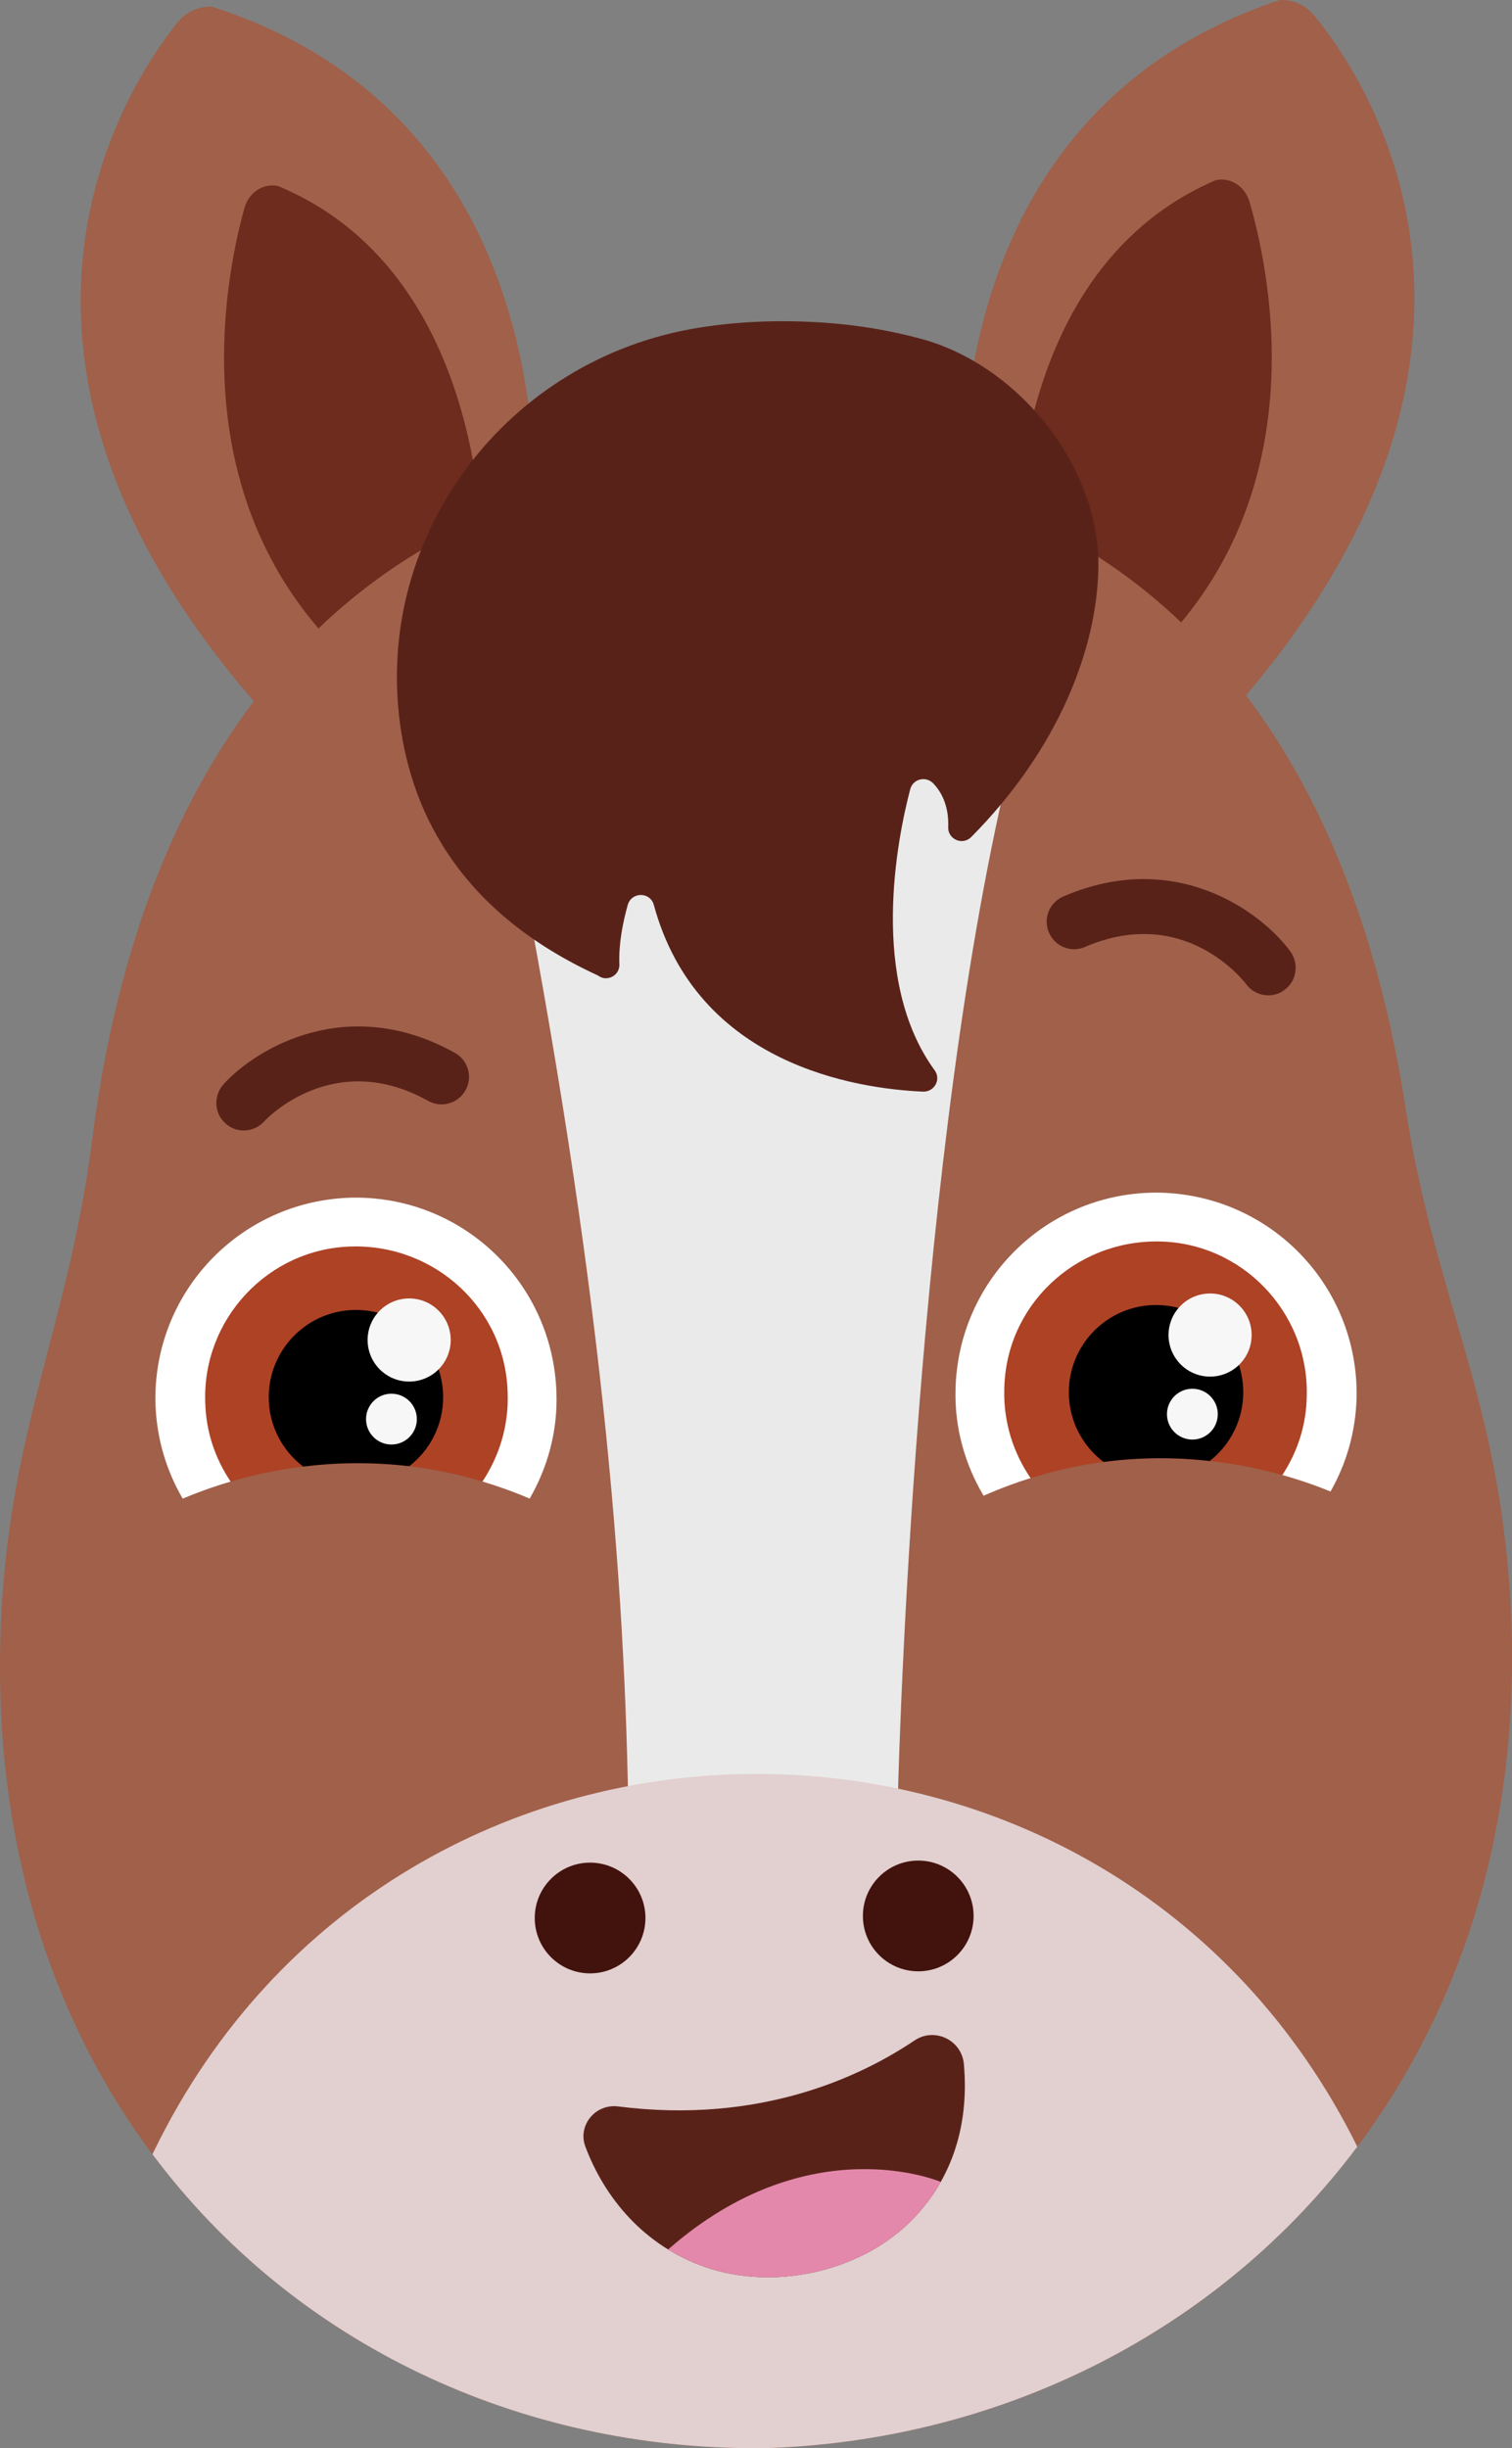 <?xml version="1.0" encoding="UTF-8"?>
<svg id="Layer_2" xmlns="http://www.w3.org/2000/svg" viewBox="0 0 470.16 760.97">
  <rect x="0" y="0" width="470.16" height="760.97" fill="#808080" stroke="none"/>
  <defs>
    <style>
      .cls-1 {
        fill: #e2cfcf;
      }

      .cls-2 {
        fill: #eaeaea;
      }

      .cls-3 {
        fill: #42120d;
      }

      .cls-4 {
        fill: #ad4225;
      }

      .cls-5 {
        fill: #fff;
      }

      .cls-6 {
        fill: #f7f7f7;
      }

      .cls-7 {
        fill: #6d2c1d;
      }

      .cls-8 {
        fill: #e388ab;
      }

      .cls-9 {
        fill: #592219;
      }

      .cls-10 {
        fill: #a0604a;
      }
    </style>
  </defs>
  <g id="Layer_1-2" data-name="Layer_1">
    <g>
      <g>
        <g>
          <g>
            <path class="cls-10" d="M165.35,172.17S182.59,39.44,65.9,2.08c-4.14-.22-8.17,1.66-10.91,5.15-16.8,21.1-69.56,103.6,24.85,211.8-.1-.03,55.12,18.27,85.5-46.86Z"/>
            <path class="cls-7" d="M150.1,181.81s5.64-95.2-63.64-123.98c-4.6-.98-9.12,1.96-10.49,6.95-6.47,23.39-19.35,91.85,32.38,140.27.1.01,38.07,13.77,41.75-23.23Z"/>
          </g>
          <g>
            <path class="cls-10" d="M300.54,171.33S281.65,38.83,397.87.03c4.14-.27,8.19,1.55,10.97,5.02,17.06,20.89,70.84,102.73-22.23,212.09.1-.03-54.89,18.95-86.08-45.8Z"/>
            <path class="cls-7" d="M315.9,180.78s-6.82-95.12,62.1-124.76c4.59-1.03,9.14,1.85,10.57,6.81,6.76,23.3,20.49,91.6-30.64,140.66-.1.01-37.9,14.24-42.03-22.71Z"/>
          </g>
        </g>
        <g id="head">
          <path class="cls-10" d="M469.31,492.29c-4.48-60.24-23.24-90.02-32.23-147.78-21.93-142.35-105.68-203.45-206.86-199.99-101.11,1.19-183.31,66.19-201.52,209.46C21.32,412.12,3.25,442.75.35,503.16c-7.55,161.79,108.3,258.67,235.93,257.81h0c.66-.01,1.42-.03,1.99-.04.66-.01,1.42-.03,1.99-.04h0c127.67-5.09,240.91-107.22,229.06-268.58h0Z"/>
          <path class="cls-2" d="M165.9,200.21l-8.61,45.62c28.38,142.17,36.71,236.41,38.06,314.83,0,0,77.95,31.12,83.79-.11,0,0,4.12-188.3,33.08-315.24l-11.93-44.47c3.32-17.74-9.8-34.23-27.33-34.37l-79.32-.61c-17.69-.14-31.08,16.44-27.73,34.35Z"/>
        </g>
        <path class="cls-1" d="M47.39,669.59c44.29,59.26,114.59,91.87,188.89,91.37h0c.66-.01,1.42-.03,1.99-.04.66-.01,1.42-.03,1.99-.04h0c71.67-2.86,138.8-36.3,181.8-93.63h0c-76.88-155.07-298.33-154.31-374.14,1.29l-.51,1.05Z"/>
      </g>
      <g>
        <g>
          <g>
            <circle class="cls-3" cx="183.49" cy="596.17" r="17.21"/>
            <circle class="cls-3" cx="285.53" cy="595.53" r="17.21"/>
          </g>
          <g id="mouth">
            <path class="cls-9" d="M284.42,634.2c-16.19,10.91-47.62,26.23-92.3,20.53-7.09-.83-12.55,6-10.1,12.48,5.85,15.63,18.01,30.86,37.51,37.53,20.95,7.16,47.25,1.61,63.14-13.82,12.51-12.15,18.9-29.03,17.03-49.56-.85-7.44-9.24-11.23-15.27-7.15h0Z"/>
            <path class="cls-8" d="M207.75,699.2c3.58,2.2,7.51,4.08,11.79,5.54,20.95,7.16,47.25,1.61,63.14-13.82,3.9-3.79,7.21-8.04,9.85-12.72,0,0-40.89-17.52-84.77,21h0Z"/>
          </g>
        </g>
        <g>
          <g>
            <g>
              <path class="cls-4" d="M64.65,462.79c19.78-6.94,53.91-13.88,92.62.09,5.45-8.84,8.58-19.26,8.28-30.43-.83-30.1-26.17-53.97-56.16-52.82-30.1,1.04-53.97,26.17-52.82,56.16.3,9.87,3.26,19.18,8.09,26.99Z"/>
              <path d="M94.24,455.85c9.95-1.23,21.07-1.53,33.02-.11,6.45-5,10.59-12.83,10.54-21.62-.09-14.98-12.31-27.04-27.28-26.95-14.98.09-27.04,12.31-26.95,27.28.05,8.73,4.24,16.47,10.68,21.39Z"/>
              <path class="cls-5" d="M71.72,460.52c-4.77-7.09-7.69-15.45-7.9-24.65-.91-25.83,19.56-47.84,45.61-48.43,26.05-.59,47.84,19.56,48.43,45.61.35,10.08-2.61,19.59-7.84,27.45,4.82,1.44,9.72,3.19,14.68,5.31,5.61-9.71,8.78-21.06,8.32-33.07-1.17-34.48-29.74-61.42-64.22-60.46-34.48,1.17-61.42,29.74-60.46,64.22.4,10.83,3.43,20.68,8.47,29.32,3.96-1.68,8.99-3.56,14.91-5.3Z"/>
            </g>
            <g>
              <circle class="cls-6" cx="127.23" cy="416.51" r="12.92"/>
              <circle class="cls-6" cx="121.72" cy="441.1" r="7.9"/>
            </g>
          </g>
          <g>
            <g>
              <path class="cls-4" d="M405.86,460.68c-19.86-6.69-54.08-13.21-92.61,1.24-5.56-8.77-8.81-19.15-8.66-30.32.45-30.11,25.5-54.29,55.51-53.51,30.11.67,54.29,25.5,53.51,55.51-.18,9.88-3.02,19.22-7.75,27.09Z"/>
              <path d="M376.18,454.11c-9.96-1.11-21.09-1.27-33.02.3-6.51-4.91-10.75-12.7-10.8-21.49-.09-14.98,11.97-27.19,26.95-27.28,14.98-.09,27.19,11.97,27.28,26.95.05,8.73-4.03,16.52-10.41,21.52Z"/>
              <path class="cls-5" d="M398.75,458.49c4.68-7.15,7.5-15.54,7.59-24.75.59-25.84-20.15-47.6-46.2-47.86-26.05-.27-47.6,20.15-47.86,46.2-.23,10.09,2.85,19.56,8.18,27.35-4.8,1.5-9.68,3.31-14.61,5.49-5.73-9.64-9.04-20.95-8.73-32.96.75-34.49,28.98-61.78,63.47-61.25,34.49.75,61.78,28.98,61.25,63.47-.26,10.84-3.17,20.73-8.11,29.42-3.98-1.63-9.03-3.45-14.97-5.11Z"/>
            </g>
            <g>
              <circle class="cls-6" cx="376.28" cy="414.97" r="12.92"/>
              <circle class="cls-6" cx="370.77" cy="439.56" r="7.9"/>
            </g>
          </g>
        </g>
        <g>
          <path class="cls-9" d="M393.57,309.34c2.03.21,4.17-.33,5.89-1.68,3.79-2.77,4.52-8.18,1.75-11.97-9.22-12.48-35.87-32-70.58-17.03-4.29,1.82-6.38,6.92-4.45,11.22,1.82,4.29,6.92,6.38,11.22,4.45,30.88-13.29,49.37,10.6,50.09,11.57,1.52,2.08,3.73,3.18,6.07,3.44Z"/>
          <path class="cls-9" d="M75.72,351.38c-2.04,0-4.11-.75-5.69-2.28-3.49-3.14-3.66-8.6-.52-12.08,10.44-11.48,38.94-28.18,71.95-9.75,4.08,2.25,5.64,7.53,3.29,11.62-2.25,4.08-7.53,5.64-11.62,3.29-29.36-16.37-50.2,5.51-51.01,6.41-1.72,1.91-4.04,2.78-6.39,2.8Z"/>
        </g>
      </g>
      <path class="cls-9" d="M341.53,176.88c-.53,25.03-12.5,56.04-39.51,83.28-2.71,2.75-7.28.73-7.18-3.03.2-4.55-.86-9.66-4.63-13.62-2.29-2.37-6.27-1.44-7.16,1.75-4.11,15.61-12.83,59.46,7.59,87.43,2.06,2.83-.07,6.71-3.6,6.62-20.71-.9-70.23-8.32-83.74-58.06-1.16-4.09-6.85-4.05-8.08-.06-1.56,5.58-2.88,12.19-2.62,18.56.14,3.53-3.95,5.6-6.69,3.45-42.11-19.35-57.68-49.58-61.52-78.26-7.93-59.25,33.72-113.54,92.74-123.05,12.01-1.94,25.49-2.64,40.54-1.49,9.45.72,19.16,2.32,28.94,4.97,30.42,8.34,55.63,40.01,54.92,71.52Z"/>
    </g>
  </g>
</svg>
